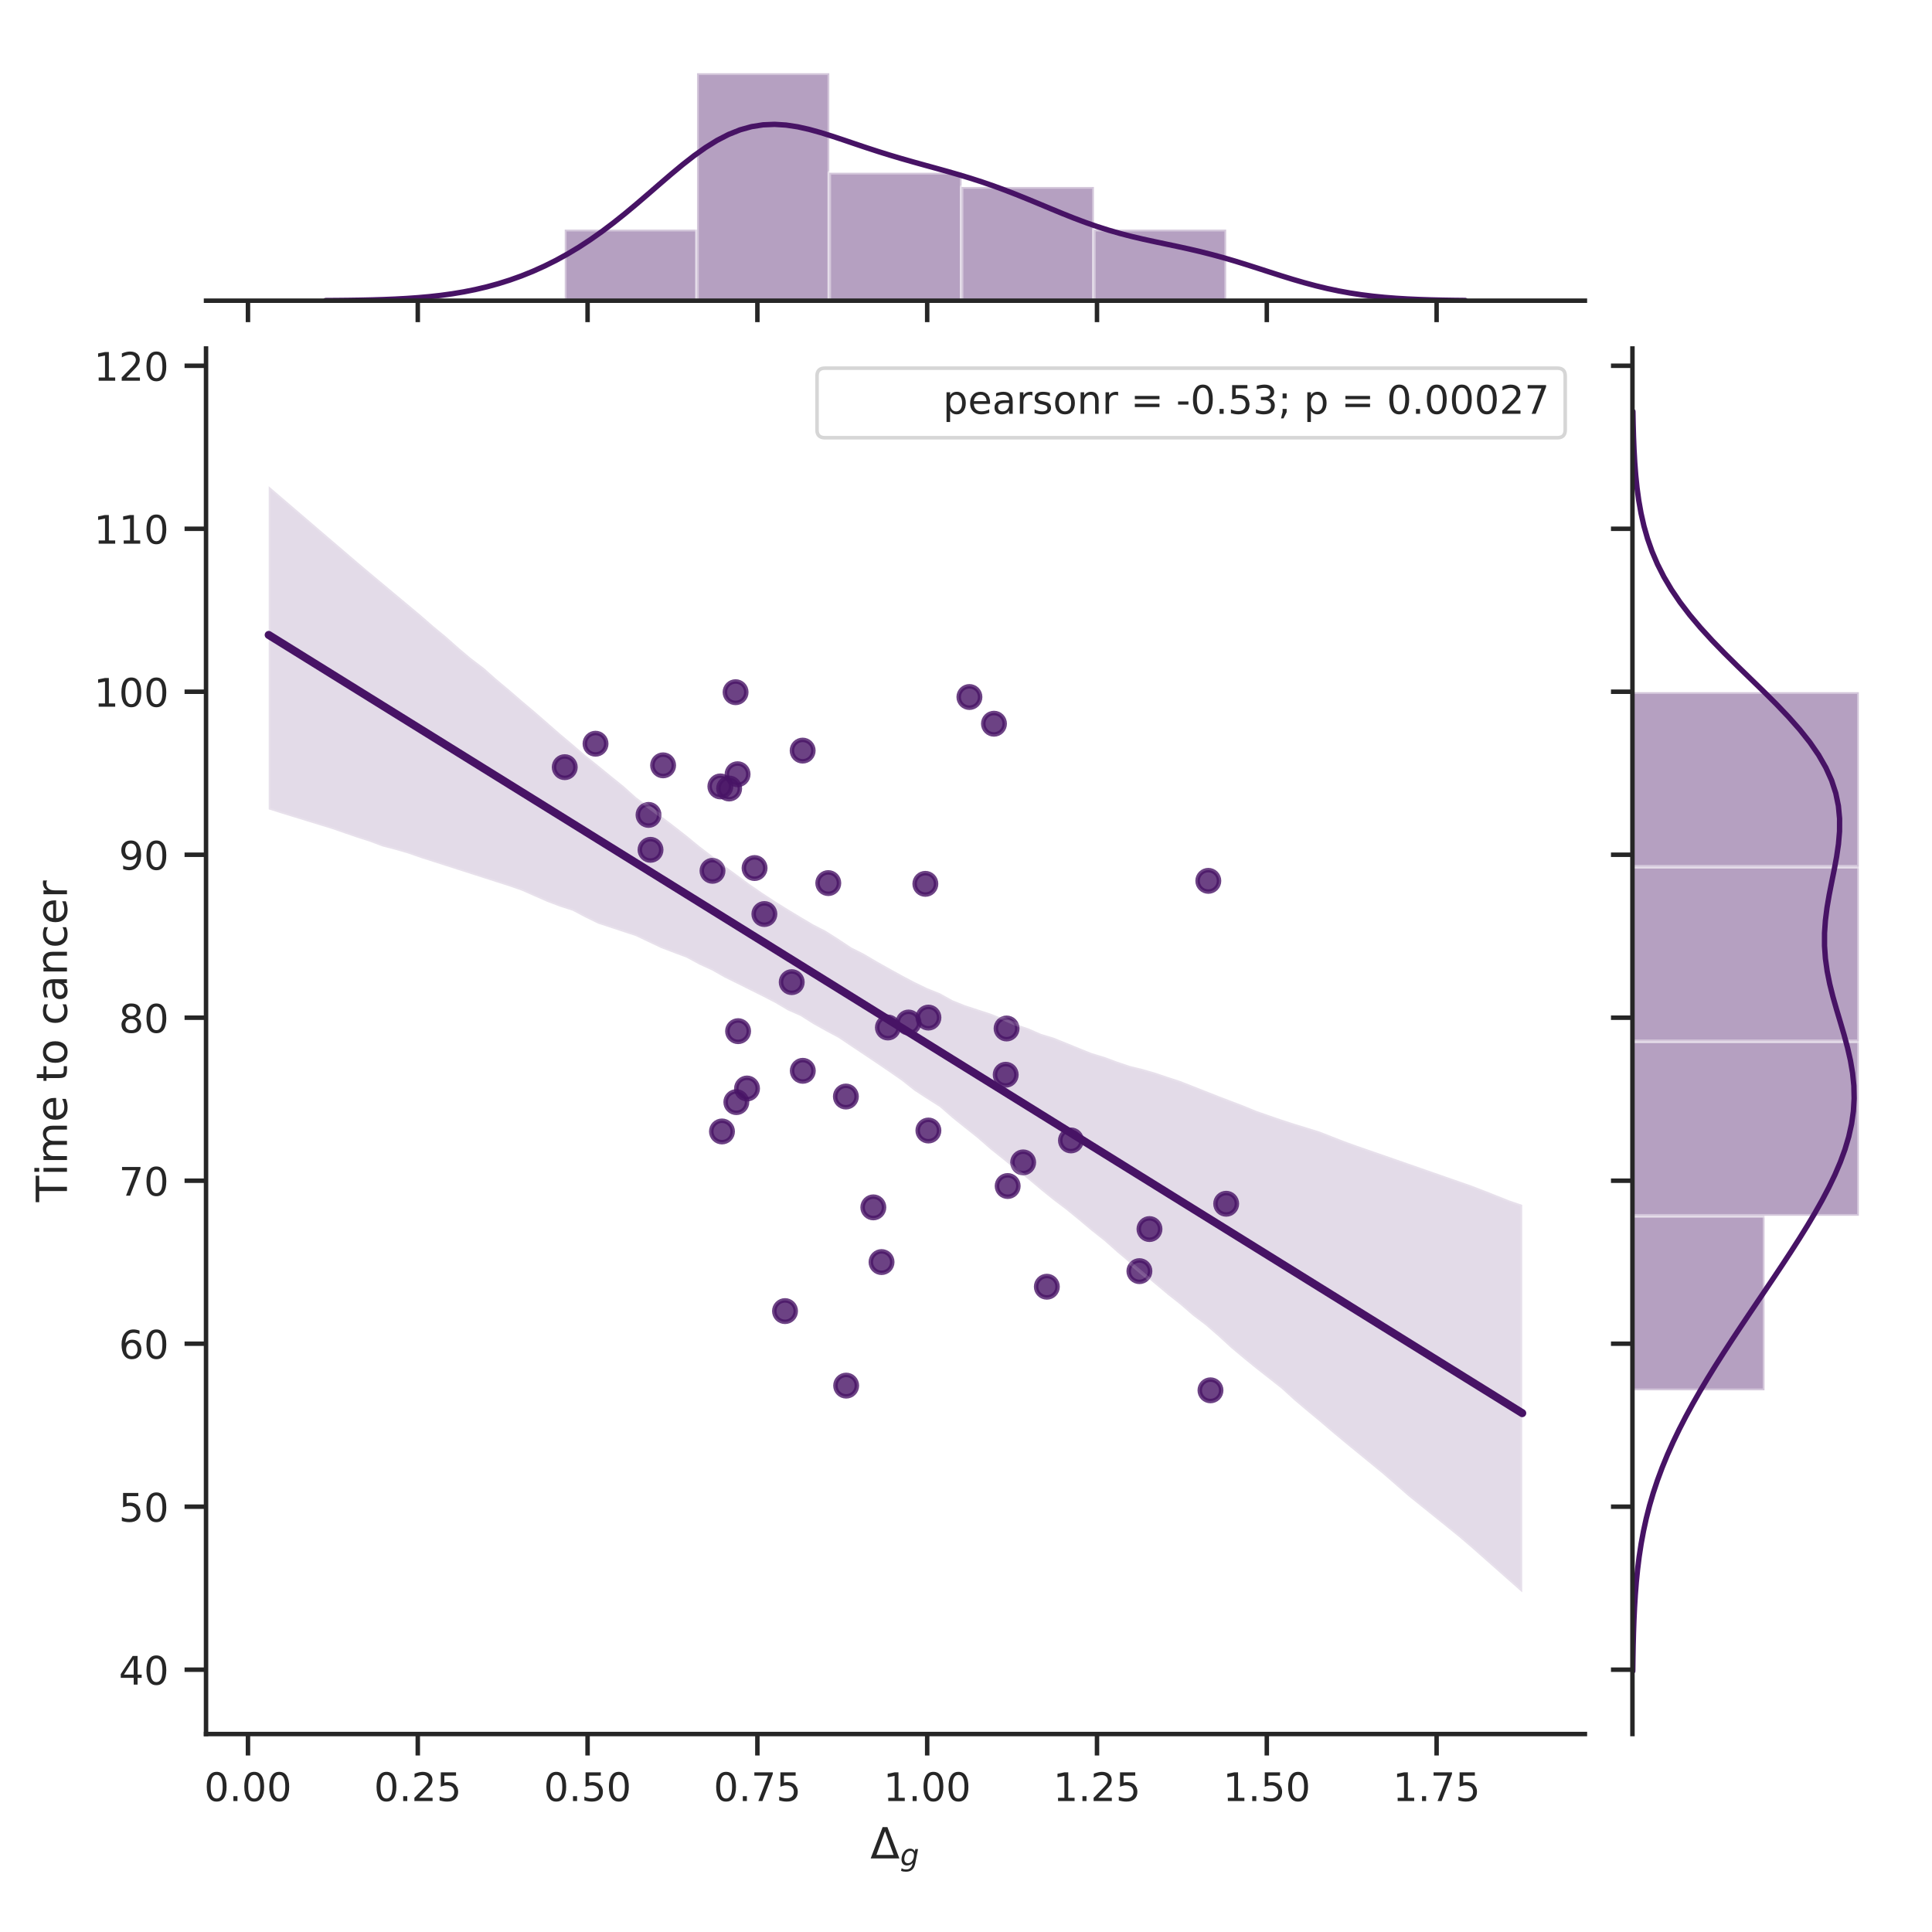 <?xml version="1.0" encoding="utf-8" standalone="no"?>
<!DOCTYPE svg PUBLIC "-//W3C//DTD SVG 1.1//EN"
  "http://www.w3.org/Graphics/SVG/1.1/DTD/svg11.dtd">
<!-- Created with matplotlib (http://matplotlib.org/) -->
<svg height="432pt" version="1.1" viewBox="0 0 432 432" width="432pt" xmlns="http://www.w3.org/2000/svg" xmlns:xlink="http://www.w3.org/1999/xlink">
 <defs>
  <style type="text/css">
*{stroke-linecap:butt;stroke-linejoin:round;}
  </style>
 </defs>
 <g id="figure_1">
  <g id="patch_1">
   <path d="M 0 432 
L 432 432 
L 432 0 
L 0 0 
z
" style="fill:#ffffff;"/>
  </g>
  <g id="axes_1">
   <g id="patch_2">
    <path d="M 46.068 387.732 
L 354.386 387.732 
L 354.386 77.923 
L 46.068 77.923 
z
" style="fill:#ffffff;"/>
   </g>
   <g id="matplotlib.axis_1">
    <g id="xtick_1">
     <g id="line2d_1">
      <defs>
       <path d="M 0 0 
L 0 4.8 
" id="m498414f3d2" style="stroke:#262626;"/>
      </defs>
      <g>
       <use style="fill:#262626;stroke:#262626;" x="55.446" xlink:href="#m498414f3d2" y="387.732"/>
      </g>
     </g>
     <g id="text_1">
      <!-- 0.00 -->
      <defs>
       <path d="M 31.781 66.406 
Q 24.172 66.406 20.328 58.906 
Q 16.5 51.422 16.5 36.375 
Q 16.5 21.391 20.328 13.891 
Q 24.172 6.391 31.781 6.391 
Q 39.453 6.391 43.281 13.891 
Q 47.125 21.391 47.125 36.375 
Q 47.125 51.422 43.281 58.906 
Q 39.453 66.406 31.781 66.406 
z
M 31.781 74.219 
Q 44.047 74.219 50.516 64.516 
Q 56.984 54.828 56.984 36.375 
Q 56.984 17.969 50.516 8.266 
Q 44.047 -1.422 31.781 -1.422 
Q 19.531 -1.422 13.062 8.266 
Q 6.594 17.969 6.594 36.375 
Q 6.594 54.828 13.062 64.516 
Q 19.531 74.219 31.781 74.219 
z
" id="DejaVuSans-30"/>
       <path d="M 10.688 12.406 
L 21 12.406 
L 21 0 
L 10.688 0 
z
" id="DejaVuSans-2e"/>
      </defs>
      <g style="fill:#262626;" transform="translate(45.649 402.719)scale(0.088 -0.088)">
       <use xlink:href="#DejaVuSans-30"/>
       <use x="63.623" xlink:href="#DejaVuSans-2e"/>
       <use x="95.41" xlink:href="#DejaVuSans-30"/>
       <use x="159.033" xlink:href="#DejaVuSans-30"/>
      </g>
     </g>
    </g>
    <g id="xtick_2">
     <g id="line2d_2">
      <g>
       <use style="fill:#262626;stroke:#262626;" x="93.415" xlink:href="#m498414f3d2" y="387.732"/>
      </g>
     </g>
     <g id="text_2">
      <!-- 0.25 -->
      <defs>
       <path d="M 19.188 8.297 
L 53.609 8.297 
L 53.609 0 
L 7.328 0 
L 7.328 8.297 
Q 12.938 14.109 22.625 23.891 
Q 32.328 33.688 34.812 36.531 
Q 39.547 41.844 41.422 45.531 
Q 43.312 49.219 43.312 52.781 
Q 43.312 58.594 39.234 62.25 
Q 35.156 65.922 28.609 65.922 
Q 23.969 65.922 18.812 64.312 
Q 13.672 62.703 7.812 59.422 
L 7.812 69.391 
Q 13.766 71.781 18.938 73 
Q 24.125 74.219 28.422 74.219 
Q 39.75 74.219 46.484 68.547 
Q 53.219 62.891 53.219 53.422 
Q 53.219 48.922 51.531 44.891 
Q 49.859 40.875 45.406 35.406 
Q 44.188 33.984 37.641 27.219 
Q 31.109 20.453 19.188 8.297 
z
" id="DejaVuSans-32"/>
       <path d="M 10.797 72.906 
L 49.516 72.906 
L 49.516 64.594 
L 19.828 64.594 
L 19.828 46.734 
Q 21.969 47.469 24.109 47.828 
Q 26.266 48.188 28.422 48.188 
Q 40.625 48.188 47.75 41.5 
Q 54.891 34.812 54.891 23.391 
Q 54.891 11.625 47.562 5.094 
Q 40.234 -1.422 26.906 -1.422 
Q 22.312 -1.422 17.547 -0.641 
Q 12.797 0.141 7.719 1.703 
L 7.719 11.625 
Q 12.109 9.234 16.797 8.062 
Q 21.484 6.891 26.703 6.891 
Q 35.156 6.891 40.078 11.328 
Q 45.016 15.766 45.016 23.391 
Q 45.016 31 40.078 35.438 
Q 35.156 39.891 26.703 39.891 
Q 22.75 39.891 18.812 39.016 
Q 14.891 38.141 10.797 36.281 
z
" id="DejaVuSans-35"/>
      </defs>
      <g style="fill:#262626;" transform="translate(83.618 402.719)scale(0.088 -0.088)">
       <use xlink:href="#DejaVuSans-30"/>
       <use x="63.623" xlink:href="#DejaVuSans-2e"/>
       <use x="95.41" xlink:href="#DejaVuSans-32"/>
       <use x="159.033" xlink:href="#DejaVuSans-35"/>
      </g>
     </g>
    </g>
    <g id="xtick_3">
     <g id="line2d_3">
      <g>
       <use style="fill:#262626;stroke:#262626;" x="131.383" xlink:href="#m498414f3d2" y="387.732"/>
      </g>
     </g>
     <g id="text_3">
      <!-- 0.50 -->
      <g style="fill:#262626;" transform="translate(121.587 402.719)scale(0.088 -0.088)">
       <use xlink:href="#DejaVuSans-30"/>
       <use x="63.623" xlink:href="#DejaVuSans-2e"/>
       <use x="95.41" xlink:href="#DejaVuSans-35"/>
       <use x="159.033" xlink:href="#DejaVuSans-30"/>
      </g>
     </g>
    </g>
    <g id="xtick_4">
     <g id="line2d_4">
      <g>
       <use style="fill:#262626;stroke:#262626;" x="169.352" xlink:href="#m498414f3d2" y="387.732"/>
      </g>
     </g>
     <g id="text_4">
      <!-- 0.75 -->
      <defs>
       <path d="M 8.203 72.906 
L 55.078 72.906 
L 55.078 68.703 
L 28.609 0 
L 18.312 0 
L 43.219 64.594 
L 8.203 64.594 
z
" id="DejaVuSans-37"/>
      </defs>
      <g style="fill:#262626;" transform="translate(159.556 402.719)scale(0.088 -0.088)">
       <use xlink:href="#DejaVuSans-30"/>
       <use x="63.623" xlink:href="#DejaVuSans-2e"/>
       <use x="95.41" xlink:href="#DejaVuSans-37"/>
       <use x="159.033" xlink:href="#DejaVuSans-35"/>
      </g>
     </g>
    </g>
    <g id="xtick_5">
     <g id="line2d_5">
      <g>
       <use style="fill:#262626;stroke:#262626;" x="207.321" xlink:href="#m498414f3d2" y="387.732"/>
      </g>
     </g>
     <g id="text_5">
      <!-- 1.00 -->
      <defs>
       <path d="M 12.406 8.297 
L 28.516 8.297 
L 28.516 63.922 
L 10.984 60.406 
L 10.984 69.391 
L 28.422 72.906 
L 38.281 72.906 
L 38.281 8.297 
L 54.391 8.297 
L 54.391 0 
L 12.406 0 
z
" id="DejaVuSans-31"/>
      </defs>
      <g style="fill:#262626;" transform="translate(197.525 402.719)scale(0.088 -0.088)">
       <use xlink:href="#DejaVuSans-31"/>
       <use x="63.623" xlink:href="#DejaVuSans-2e"/>
       <use x="95.41" xlink:href="#DejaVuSans-30"/>
       <use x="159.033" xlink:href="#DejaVuSans-30"/>
      </g>
     </g>
    </g>
    <g id="xtick_6">
     <g id="line2d_6">
      <g>
       <use style="fill:#262626;stroke:#262626;" x="245.29" xlink:href="#m498414f3d2" y="387.732"/>
      </g>
     </g>
     <g id="text_6">
      <!-- 1.25 -->
      <g style="fill:#262626;" transform="translate(235.494 402.719)scale(0.088 -0.088)">
       <use xlink:href="#DejaVuSans-31"/>
       <use x="63.623" xlink:href="#DejaVuSans-2e"/>
       <use x="95.41" xlink:href="#DejaVuSans-32"/>
       <use x="159.033" xlink:href="#DejaVuSans-35"/>
      </g>
     </g>
    </g>
    <g id="xtick_7">
     <g id="line2d_7">
      <g>
       <use style="fill:#262626;stroke:#262626;" x="283.259" xlink:href="#m498414f3d2" y="387.732"/>
      </g>
     </g>
     <g id="text_7">
      <!-- 1.50 -->
      <g style="fill:#262626;" transform="translate(273.463 402.719)scale(0.088 -0.088)">
       <use xlink:href="#DejaVuSans-31"/>
       <use x="63.623" xlink:href="#DejaVuSans-2e"/>
       <use x="95.41" xlink:href="#DejaVuSans-35"/>
       <use x="159.033" xlink:href="#DejaVuSans-30"/>
      </g>
     </g>
    </g>
    <g id="xtick_8">
     <g id="line2d_8">
      <g>
       <use style="fill:#262626;stroke:#262626;" x="321.228" xlink:href="#m498414f3d2" y="387.732"/>
      </g>
     </g>
     <g id="text_8">
      <!-- 1.75 -->
      <g style="fill:#262626;" transform="translate(311.431 402.719)scale(0.088 -0.088)">
       <use xlink:href="#DejaVuSans-31"/>
       <use x="63.623" xlink:href="#DejaVuSans-2e"/>
       <use x="95.41" xlink:href="#DejaVuSans-37"/>
       <use x="159.033" xlink:href="#DejaVuSans-35"/>
      </g>
     </g>
    </g>
    <g id="text_9">
     <!-- $\Delta_{g}$ -->
     <defs>
      <path d="M 34.188 63.188 
L 14.156 8.203 
L 54.25 8.203 
z
M 0.781 0 
L 28.609 72.906 
L 39.797 72.906 
L 67.578 0 
z
" id="DejaVuSans-394"/>
      <path d="M 59.625 54.688 
L 50.297 6.781 
Q 47.609 -7.125 40.016 -13.953 
Q 32.422 -20.797 19.578 -20.797 
Q 14.844 -20.797 10.781 -20.094 
Q 6.734 -19.391 3.219 -17.922 
L 4.891 -9.188 
Q 8.203 -11.328 11.906 -12.344 
Q 15.625 -13.375 19.828 -13.375 
Q 28.375 -13.375 33.859 -8.703 
Q 39.359 -4.047 41.109 4.688 
L 41.891 8.797 
Q 38.141 4.5 33.156 2.25 
Q 28.172 0 22.406 0 
Q 14.109 0 9.344 5.484 
Q 4.594 10.984 4.594 20.609 
Q 4.594 28.172 7.469 35.422 
Q 10.359 42.672 15.578 48.297 
Q 19.047 52 23.656 54 
Q 28.266 56 33.297 56 
Q 38.812 56 42.906 53.438 
Q 47.016 50.875 49.031 46.188 
L 50.594 54.688 
z
M 46.094 34.625 
Q 46.094 41.266 42.969 44.875 
Q 39.844 48.484 34.078 48.484 
Q 30.516 48.484 27.297 47.062 
Q 24.078 45.656 21.781 43.109 
Q 18.062 38.922 15.984 33.234 
Q 13.922 27.547 13.922 21.484 
Q 13.922 14.75 17.062 11.125 
Q 20.219 7.516 26.125 7.516 
Q 34.672 7.516 40.375 15.25 
Q 46.094 23 46.094 34.625 
z
" id="DejaVuSans-Oblique-67"/>
     </defs>
     <g style="fill:#262626;" transform="translate(194.611 415.557)scale(0.096 -0.096)">
      <use transform="translate(0 0.094)" xlink:href="#DejaVuSans-394"/>
      <use transform="translate(69.365 -16.312)scale(0.7)" xlink:href="#DejaVuSans-Oblique-67"/>
     </g>
    </g>
   </g>
   <g id="matplotlib.axis_2">
    <g id="ytick_1">
     <g id="line2d_9">
      <defs>
       <path d="M 0 0 
L -4.8 0 
" id="ma09637b813" style="stroke:#262626;"/>
      </defs>
      <g>
       <use style="fill:#262626;stroke:#262626;" x="46.068" xlink:href="#ma09637b813" y="373.342"/>
      </g>
     </g>
     <g id="text_10">
      <!-- 40 -->
      <defs>
       <path d="M 37.797 64.312 
L 12.891 25.391 
L 37.797 25.391 
z
M 35.203 72.906 
L 47.609 72.906 
L 47.609 25.391 
L 58.016 25.391 
L 58.016 17.188 
L 47.609 17.188 
L 47.609 0 
L 37.797 0 
L 37.797 17.188 
L 4.891 17.188 
L 4.891 26.703 
z
" id="DejaVuSans-34"/>
      </defs>
      <g style="fill:#262626;" transform="translate(26.57 376.686)scale(0.088 -0.088)">
       <use xlink:href="#DejaVuSans-34"/>
       <use x="63.623" xlink:href="#DejaVuSans-30"/>
      </g>
     </g>
    </g>
    <g id="ytick_2">
     <g id="line2d_10">
      <g>
       <use style="fill:#262626;stroke:#262626;" x="46.068" xlink:href="#ma09637b813" y="336.898"/>
      </g>
     </g>
     <g id="text_11">
      <!-- 50 -->
      <g style="fill:#262626;" transform="translate(26.57 340.241)scale(0.088 -0.088)">
       <use xlink:href="#DejaVuSans-35"/>
       <use x="63.623" xlink:href="#DejaVuSans-30"/>
      </g>
     </g>
    </g>
    <g id="ytick_3">
     <g id="line2d_11">
      <g>
       <use style="fill:#262626;stroke:#262626;" x="46.068" xlink:href="#ma09637b813" y="300.454"/>
      </g>
     </g>
     <g id="text_12">
      <!-- 60 -->
      <defs>
       <path d="M 33.016 40.375 
Q 26.375 40.375 22.484 35.828 
Q 18.609 31.297 18.609 23.391 
Q 18.609 15.531 22.484 10.953 
Q 26.375 6.391 33.016 6.391 
Q 39.656 6.391 43.531 10.953 
Q 47.406 15.531 47.406 23.391 
Q 47.406 31.297 43.531 35.828 
Q 39.656 40.375 33.016 40.375 
z
M 52.594 71.297 
L 52.594 62.312 
Q 48.875 64.062 45.094 64.984 
Q 41.312 65.922 37.594 65.922 
Q 27.828 65.922 22.672 59.328 
Q 17.531 52.734 16.797 39.406 
Q 19.672 43.656 24.016 45.922 
Q 28.375 48.188 33.594 48.188 
Q 44.578 48.188 50.953 41.516 
Q 57.328 34.859 57.328 23.391 
Q 57.328 12.156 50.688 5.359 
Q 44.047 -1.422 33.016 -1.422 
Q 20.359 -1.422 13.672 8.266 
Q 6.984 17.969 6.984 36.375 
Q 6.984 53.656 15.188 63.938 
Q 23.391 74.219 37.203 74.219 
Q 40.922 74.219 44.703 73.484 
Q 48.484 72.75 52.594 71.297 
z
" id="DejaVuSans-36"/>
      </defs>
      <g style="fill:#262626;" transform="translate(26.57 303.797)scale(0.088 -0.088)">
       <use xlink:href="#DejaVuSans-36"/>
       <use x="63.623" xlink:href="#DejaVuSans-30"/>
      </g>
     </g>
    </g>
    <g id="ytick_4">
     <g id="line2d_12">
      <g>
       <use style="fill:#262626;stroke:#262626;" x="46.068" xlink:href="#ma09637b813" y="264.01"/>
      </g>
     </g>
     <g id="text_13">
      <!-- 70 -->
      <g style="fill:#262626;" transform="translate(26.57 267.353)scale(0.088 -0.088)">
       <use xlink:href="#DejaVuSans-37"/>
       <use x="63.623" xlink:href="#DejaVuSans-30"/>
      </g>
     </g>
    </g>
    <g id="ytick_5">
     <g id="line2d_13">
      <g>
       <use style="fill:#262626;stroke:#262626;" x="46.068" xlink:href="#ma09637b813" y="227.565"/>
      </g>
     </g>
     <g id="text_14">
      <!-- 80 -->
      <defs>
       <path d="M 31.781 34.625 
Q 24.75 34.625 20.719 30.859 
Q 16.703 27.094 16.703 20.516 
Q 16.703 13.922 20.719 10.156 
Q 24.75 6.391 31.781 6.391 
Q 38.812 6.391 42.859 10.172 
Q 46.922 13.969 46.922 20.516 
Q 46.922 27.094 42.891 30.859 
Q 38.875 34.625 31.781 34.625 
z
M 21.922 38.812 
Q 15.578 40.375 12.031 44.719 
Q 8.5 49.078 8.5 55.328 
Q 8.5 64.062 14.719 69.141 
Q 20.953 74.219 31.781 74.219 
Q 42.672 74.219 48.875 69.141 
Q 55.078 64.062 55.078 55.328 
Q 55.078 49.078 51.531 44.719 
Q 48 40.375 41.703 38.812 
Q 48.828 37.156 52.797 32.312 
Q 56.781 27.484 56.781 20.516 
Q 56.781 9.906 50.312 4.234 
Q 43.844 -1.422 31.781 -1.422 
Q 19.734 -1.422 13.25 4.234 
Q 6.781 9.906 6.781 20.516 
Q 6.781 27.484 10.781 32.312 
Q 14.797 37.156 21.922 38.812 
z
M 18.312 54.391 
Q 18.312 48.734 21.844 45.562 
Q 25.391 42.391 31.781 42.391 
Q 38.141 42.391 41.719 45.562 
Q 45.312 48.734 45.312 54.391 
Q 45.312 60.062 41.719 63.234 
Q 38.141 66.406 31.781 66.406 
Q 25.391 66.406 21.844 63.234 
Q 18.312 60.062 18.312 54.391 
z
" id="DejaVuSans-38"/>
      </defs>
      <g style="fill:#262626;" transform="translate(26.57 230.909)scale(0.088 -0.088)">
       <use xlink:href="#DejaVuSans-38"/>
       <use x="63.623" xlink:href="#DejaVuSans-30"/>
      </g>
     </g>
    </g>
    <g id="ytick_6">
     <g id="line2d_14">
      <g>
       <use style="fill:#262626;stroke:#262626;" x="46.068" xlink:href="#ma09637b813" y="191.121"/>
      </g>
     </g>
     <g id="text_15">
      <!-- 90 -->
      <defs>
       <path d="M 10.984 1.516 
L 10.984 10.5 
Q 14.703 8.734 18.5 7.812 
Q 22.312 6.891 25.984 6.891 
Q 35.75 6.891 40.891 13.453 
Q 46.047 20.016 46.781 33.406 
Q 43.953 29.203 39.594 26.953 
Q 35.25 24.703 29.984 24.703 
Q 19.047 24.703 12.672 31.312 
Q 6.297 37.938 6.297 49.422 
Q 6.297 60.641 12.938 67.422 
Q 19.578 74.219 30.609 74.219 
Q 43.266 74.219 49.922 64.516 
Q 56.594 54.828 56.594 36.375 
Q 56.594 19.141 48.406 8.859 
Q 40.234 -1.422 26.422 -1.422 
Q 22.703 -1.422 18.891 -0.688 
Q 15.094 0.047 10.984 1.516 
z
M 30.609 32.422 
Q 37.25 32.422 41.125 36.953 
Q 45.016 41.5 45.016 49.422 
Q 45.016 57.281 41.125 61.844 
Q 37.25 66.406 30.609 66.406 
Q 23.969 66.406 20.094 61.844 
Q 16.219 57.281 16.219 49.422 
Q 16.219 41.5 20.094 36.953 
Q 23.969 32.422 30.609 32.422 
z
" id="DejaVuSans-39"/>
      </defs>
      <g style="fill:#262626;" transform="translate(26.57 194.464)scale(0.088 -0.088)">
       <use xlink:href="#DejaVuSans-39"/>
       <use x="63.623" xlink:href="#DejaVuSans-30"/>
      </g>
     </g>
    </g>
    <g id="ytick_7">
     <g id="line2d_15">
      <g>
       <use style="fill:#262626;stroke:#262626;" x="46.068" xlink:href="#ma09637b813" y="154.677"/>
      </g>
     </g>
     <g id="text_16">
      <!-- 100 -->
      <g style="fill:#262626;" transform="translate(20.971 158.02)scale(0.088 -0.088)">
       <use xlink:href="#DejaVuSans-31"/>
       <use x="63.623" xlink:href="#DejaVuSans-30"/>
       <use x="127.246" xlink:href="#DejaVuSans-30"/>
      </g>
     </g>
    </g>
    <g id="ytick_8">
     <g id="line2d_16">
      <g>
       <use style="fill:#262626;stroke:#262626;" x="46.068" xlink:href="#ma09637b813" y="118.233"/>
      </g>
     </g>
     <g id="text_17">
      <!-- 110 -->
      <g style="fill:#262626;" transform="translate(20.971 121.576)scale(0.088 -0.088)">
       <use xlink:href="#DejaVuSans-31"/>
       <use x="63.623" xlink:href="#DejaVuSans-31"/>
       <use x="127.246" xlink:href="#DejaVuSans-30"/>
      </g>
     </g>
    </g>
    <g id="ytick_9">
     <g id="line2d_17">
      <g>
       <use style="fill:#262626;stroke:#262626;" x="46.068" xlink:href="#ma09637b813" y="81.788"/>
      </g>
     </g>
     <g id="text_18">
      <!-- 120 -->
      <g style="fill:#262626;" transform="translate(20.971 85.132)scale(0.088 -0.088)">
       <use xlink:href="#DejaVuSans-31"/>
       <use x="63.623" xlink:href="#DejaVuSans-32"/>
       <use x="127.246" xlink:href="#DejaVuSans-30"/>
      </g>
     </g>
    </g>
    <g id="text_19">
     <!-- Time to cancer -->
     <defs>
      <path d="M -0.297 72.906 
L 61.375 72.906 
L 61.375 64.594 
L 35.5 64.594 
L 35.5 0 
L 25.594 0 
L 25.594 64.594 
L -0.297 64.594 
z
" id="DejaVuSans-54"/>
      <path d="M 9.422 54.688 
L 18.406 54.688 
L 18.406 0 
L 9.422 0 
z
M 9.422 75.984 
L 18.406 75.984 
L 18.406 64.594 
L 9.422 64.594 
z
" id="DejaVuSans-69"/>
      <path d="M 52 44.188 
Q 55.375 50.25 60.062 53.125 
Q 64.75 56 71.094 56 
Q 79.641 56 84.281 50.016 
Q 88.922 44.047 88.922 33.016 
L 88.922 0 
L 79.891 0 
L 79.891 32.719 
Q 79.891 40.578 77.094 44.375 
Q 74.312 48.188 68.609 48.188 
Q 61.625 48.188 57.562 43.547 
Q 53.516 38.922 53.516 30.906 
L 53.516 0 
L 44.484 0 
L 44.484 32.719 
Q 44.484 40.625 41.703 44.406 
Q 38.922 48.188 33.109 48.188 
Q 26.219 48.188 22.156 43.531 
Q 18.109 38.875 18.109 30.906 
L 18.109 0 
L 9.078 0 
L 9.078 54.688 
L 18.109 54.688 
L 18.109 46.188 
Q 21.188 51.219 25.484 53.609 
Q 29.781 56 35.688 56 
Q 41.656 56 45.828 52.969 
Q 50 49.953 52 44.188 
z
" id="DejaVuSans-6d"/>
      <path d="M 56.203 29.594 
L 56.203 25.203 
L 14.891 25.203 
Q 15.484 15.922 20.484 11.062 
Q 25.484 6.203 34.422 6.203 
Q 39.594 6.203 44.453 7.469 
Q 49.312 8.734 54.109 11.281 
L 54.109 2.781 
Q 49.266 0.734 44.188 -0.344 
Q 39.109 -1.422 33.891 -1.422 
Q 20.797 -1.422 13.156 6.188 
Q 5.516 13.812 5.516 26.812 
Q 5.516 40.234 12.766 48.109 
Q 20.016 56 32.328 56 
Q 43.359 56 49.781 48.891 
Q 56.203 41.797 56.203 29.594 
z
M 47.219 32.234 
Q 47.125 39.594 43.094 43.984 
Q 39.062 48.391 32.422 48.391 
Q 24.906 48.391 20.391 44.141 
Q 15.875 39.891 15.188 32.172 
z
" id="DejaVuSans-65"/>
      <path id="DejaVuSans-20"/>
      <path d="M 18.312 70.219 
L 18.312 54.688 
L 36.812 54.688 
L 36.812 47.703 
L 18.312 47.703 
L 18.312 18.016 
Q 18.312 11.328 20.141 9.422 
Q 21.969 7.516 27.594 7.516 
L 36.812 7.516 
L 36.812 0 
L 27.594 0 
Q 17.188 0 13.234 3.875 
Q 9.281 7.766 9.281 18.016 
L 9.281 47.703 
L 2.688 47.703 
L 2.688 54.688 
L 9.281 54.688 
L 9.281 70.219 
z
" id="DejaVuSans-74"/>
      <path d="M 30.609 48.391 
Q 23.391 48.391 19.188 42.75 
Q 14.984 37.109 14.984 27.297 
Q 14.984 17.484 19.156 11.844 
Q 23.344 6.203 30.609 6.203 
Q 37.797 6.203 41.984 11.859 
Q 46.188 17.531 46.188 27.297 
Q 46.188 37.016 41.984 42.703 
Q 37.797 48.391 30.609 48.391 
z
M 30.609 56 
Q 42.328 56 49.016 48.375 
Q 55.719 40.766 55.719 27.297 
Q 55.719 13.875 49.016 6.219 
Q 42.328 -1.422 30.609 -1.422 
Q 18.844 -1.422 12.172 6.219 
Q 5.516 13.875 5.516 27.297 
Q 5.516 40.766 12.172 48.375 
Q 18.844 56 30.609 56 
z
" id="DejaVuSans-6f"/>
      <path d="M 48.781 52.594 
L 48.781 44.188 
Q 44.969 46.297 41.141 47.344 
Q 37.312 48.391 33.406 48.391 
Q 24.656 48.391 19.812 42.844 
Q 14.984 37.312 14.984 27.297 
Q 14.984 17.281 19.812 11.734 
Q 24.656 6.203 33.406 6.203 
Q 37.312 6.203 41.141 7.25 
Q 44.969 8.297 48.781 10.406 
L 48.781 2.094 
Q 45.016 0.344 40.984 -0.531 
Q 36.969 -1.422 32.422 -1.422 
Q 20.062 -1.422 12.781 6.344 
Q 5.516 14.109 5.516 27.297 
Q 5.516 40.672 12.859 48.328 
Q 20.219 56 33.016 56 
Q 37.156 56 41.109 55.141 
Q 45.062 54.297 48.781 52.594 
z
" id="DejaVuSans-63"/>
      <path d="M 34.281 27.484 
Q 23.391 27.484 19.188 25 
Q 14.984 22.516 14.984 16.5 
Q 14.984 11.719 18.141 8.906 
Q 21.297 6.109 26.703 6.109 
Q 34.188 6.109 38.703 11.406 
Q 43.219 16.703 43.219 25.484 
L 43.219 27.484 
z
M 52.203 31.203 
L 52.203 0 
L 43.219 0 
L 43.219 8.297 
Q 40.141 3.328 35.547 0.953 
Q 30.953 -1.422 24.312 -1.422 
Q 15.922 -1.422 10.953 3.297 
Q 6 8.016 6 15.922 
Q 6 25.141 12.172 29.828 
Q 18.359 34.516 30.609 34.516 
L 43.219 34.516 
L 43.219 35.406 
Q 43.219 41.609 39.141 45 
Q 35.062 48.391 27.688 48.391 
Q 23 48.391 18.547 47.266 
Q 14.109 46.141 10.016 43.891 
L 10.016 52.203 
Q 14.938 54.109 19.578 55.047 
Q 24.219 56 28.609 56 
Q 40.484 56 46.344 49.844 
Q 52.203 43.703 52.203 31.203 
z
" id="DejaVuSans-61"/>
      <path d="M 54.891 33.016 
L 54.891 0 
L 45.906 0 
L 45.906 32.719 
Q 45.906 40.484 42.875 44.328 
Q 39.844 48.188 33.797 48.188 
Q 26.516 48.188 22.312 43.547 
Q 18.109 38.922 18.109 30.906 
L 18.109 0 
L 9.078 0 
L 9.078 54.688 
L 18.109 54.688 
L 18.109 46.188 
Q 21.344 51.125 25.703 53.562 
Q 30.078 56 35.797 56 
Q 45.219 56 50.047 50.172 
Q 54.891 44.344 54.891 33.016 
z
" id="DejaVuSans-6e"/>
      <path d="M 41.109 46.297 
Q 39.594 47.172 37.812 47.578 
Q 36.031 48 33.891 48 
Q 26.266 48 22.188 43.047 
Q 18.109 38.094 18.109 28.812 
L 18.109 0 
L 9.078 0 
L 9.078 54.688 
L 18.109 54.688 
L 18.109 46.188 
Q 20.953 51.172 25.484 53.578 
Q 30.031 56 36.531 56 
Q 37.453 56 38.578 55.875 
Q 39.703 55.766 41.062 55.516 
z
" id="DejaVuSans-72"/>
     </defs>
     <g style="fill:#262626;" transform="translate(14.975 268.778)rotate(-90)scale(0.096 -0.096)">
      <use xlink:href="#DejaVuSans-54"/>
      <use x="61.037" xlink:href="#DejaVuSans-69"/>
      <use x="88.82" xlink:href="#DejaVuSans-6d"/>
      <use x="186.232" xlink:href="#DejaVuSans-65"/>
      <use x="247.756" xlink:href="#DejaVuSans-20"/>
      <use x="279.543" xlink:href="#DejaVuSans-74"/>
      <use x="318.752" xlink:href="#DejaVuSans-6f"/>
      <use x="379.934" xlink:href="#DejaVuSans-20"/>
      <use x="411.721" xlink:href="#DejaVuSans-63"/>
      <use x="466.701" xlink:href="#DejaVuSans-61"/>
      <use x="527.98" xlink:href="#DejaVuSans-6e"/>
      <use x="591.359" xlink:href="#DejaVuSans-63"/>
      <use x="646.34" xlink:href="#DejaVuSans-65"/>
      <use x="707.863" xlink:href="#DejaVuSans-72"/>
     </g>
    </g>
   </g>
   <g id="PathCollection_1">
    <defs>
     <path d="M 0 2.4 
C 0.636 2.4 1.247 2.147 1.697 1.697 
C 2.147 1.247 2.4 0.636 2.4 0 
C 2.4 -0.636 2.147 -1.247 1.697 -1.697 
C 1.247 -2.147 0.636 -2.4 0 -2.4 
C -0.636 -2.4 -1.247 -2.147 -1.697 -1.697 
C -2.147 -1.247 -2.4 -0.636 -2.4 0 
C -2.4 0.636 -2.147 1.247 -1.697 1.697 
C -1.247 2.147 -0.636 2.4 0 2.4 
z
" id="m61eb8e0168" style="stroke:#471365;stroke-opacity:0.8;"/>
    </defs>
    <g clip-path="url(#pfd36c15858)">
     <use style="fill:#471365;fill-opacity:0.8;stroke:#471365;stroke-opacity:0.8;" x="164.924" xlink:href="#m61eb8e0168" y="173.119"/>
     <use style="fill:#471365;fill-opacity:0.8;stroke:#471365;stroke-opacity:0.8;" x="163.036" xlink:href="#m61eb8e0168" y="176.314"/>
     <use style="fill:#471365;fill-opacity:0.8;stroke:#471365;stroke-opacity:0.8;" x="159.316" xlink:href="#m61eb8e0168" y="194.716"/>
     <use style="fill:#471365;fill-opacity:0.8;stroke:#471365;stroke-opacity:0.8;" x="167.034" xlink:href="#m61eb8e0168" y="243.391"/>
     <use style="fill:#471365;fill-opacity:0.8;stroke:#471365;stroke-opacity:0.8;" x="257.026" xlink:href="#m61eb8e0168" y="274.823"/>
     <use style="fill:#471365;fill-opacity:0.8;stroke:#471365;stroke-opacity:0.8;" x="216.764" xlink:href="#m61eb8e0168" y="155.855"/>
     <use style="fill:#471365;fill-opacity:0.8;stroke:#471365;stroke-opacity:0.8;" x="197.115" xlink:href="#m61eb8e0168" y="282.202"/>
     <use style="fill:#471365;fill-opacity:0.8;stroke:#471365;stroke-opacity:0.8;" x="203.15" xlink:href="#m61eb8e0168" y="228.634"/>
     <use style="fill:#471365;fill-opacity:0.8;stroke:#471365;stroke-opacity:0.8;" x="161.077" xlink:href="#m61eb8e0168" y="175.844"/>
     <use style="fill:#471365;fill-opacity:0.8;stroke:#471365;stroke-opacity:0.8;" x="225.074" xlink:href="#m61eb8e0168" y="229.972"/>
     <use style="fill:#471365;fill-opacity:0.8;stroke:#471365;stroke-opacity:0.8;" x="270.181" xlink:href="#m61eb8e0168" y="196.962"/>
     <use style="fill:#471365;fill-opacity:0.8;stroke:#471365;stroke-opacity:0.8;" x="195.279" xlink:href="#m61eb8e0168" y="269.97"/>
     <use style="fill:#471365;fill-opacity:0.8;stroke:#471365;stroke-opacity:0.8;" x="175.533" xlink:href="#m61eb8e0168" y="293.165"/>
     <use style="fill:#471365;fill-opacity:0.8;stroke:#471365;stroke-opacity:0.8;" x="207.592" xlink:href="#m61eb8e0168" y="252.787"/>
     <use style="fill:#471365;fill-opacity:0.8;stroke:#471365;stroke-opacity:0.8;" x="164.479" xlink:href="#m61eb8e0168" y="154.777"/>
     <use style="fill:#471365;fill-opacity:0.8;stroke:#471365;stroke-opacity:0.8;" x="161.434" xlink:href="#m61eb8e0168" y="252.996"/>
     <use style="fill:#471365;fill-opacity:0.8;stroke:#471365;stroke-opacity:0.8;" x="207.599" xlink:href="#m61eb8e0168" y="227.535"/>
     <use style="fill:#471365;fill-opacity:0.8;stroke:#471365;stroke-opacity:0.8;" x="177.03" xlink:href="#m61eb8e0168" y="219.607"/>
     <use style="fill:#471365;fill-opacity:0.8;stroke:#471365;stroke-opacity:0.8;" x="126.277" xlink:href="#m61eb8e0168" y="171.541"/>
     <use style="fill:#471365;fill-opacity:0.8;stroke:#471365;stroke-opacity:0.8;" x="274.177" xlink:href="#m61eb8e0168" y="269.162"/>
     <use style="fill:#471365;fill-opacity:0.8;stroke:#471365;stroke-opacity:0.8;" x="133.162" xlink:href="#m61eb8e0168" y="166.299"/>
     <use style="fill:#471365;fill-opacity:0.8;stroke:#471365;stroke-opacity:0.8;" x="270.665" xlink:href="#m61eb8e0168" y="310.878"/>
     <use style="fill:#471365;fill-opacity:0.8;stroke:#471365;stroke-opacity:0.8;" x="164.648" xlink:href="#m61eb8e0168" y="246.436"/>
     <use style="fill:#471365;fill-opacity:0.8;stroke:#471365;stroke-opacity:0.8;" x="185.205" xlink:href="#m61eb8e0168" y="197.461"/>
     <use style="fill:#471365;fill-opacity:0.8;stroke:#471365;stroke-opacity:0.8;" x="189.204" xlink:href="#m61eb8e0168" y="309.829"/>
     <use style="fill:#471365;fill-opacity:0.8;stroke:#471365;stroke-opacity:0.8;" x="198.537" xlink:href="#m61eb8e0168" y="229.752"/>
     <use style="fill:#471365;fill-opacity:0.8;stroke:#471365;stroke-opacity:0.8;" x="224.879" xlink:href="#m61eb8e0168" y="240.316"/>
     <use style="fill:#471365;fill-opacity:0.8;stroke:#471365;stroke-opacity:0.8;" x="228.779" xlink:href="#m61eb8e0168" y="259.916"/>
     <use style="fill:#471365;fill-opacity:0.8;stroke:#471365;stroke-opacity:0.8;" x="168.725" xlink:href="#m61eb8e0168" y="194.097"/>
     <use style="fill:#471365;fill-opacity:0.8;stroke:#471365;stroke-opacity:0.8;" x="234.077" xlink:href="#m61eb8e0168" y="287.713"/>
     <use style="fill:#471365;fill-opacity:0.8;stroke:#471365;stroke-opacity:0.8;" x="225.318" xlink:href="#m61eb8e0168" y="265.198"/>
     <use style="fill:#471365;fill-opacity:0.8;stroke:#471365;stroke-opacity:0.8;" x="165.04" xlink:href="#m61eb8e0168" y="230.571"/>
     <use style="fill:#471365;fill-opacity:0.8;stroke:#471365;stroke-opacity:0.8;" x="145.012" xlink:href="#m61eb8e0168" y="182.215"/>
     <use style="fill:#471365;fill-opacity:0.8;stroke:#471365;stroke-opacity:0.8;" x="239.469" xlink:href="#m61eb8e0168" y="255.003"/>
     <use style="fill:#471365;fill-opacity:0.8;stroke:#471365;stroke-opacity:0.8;" x="222.254" xlink:href="#m61eb8e0168" y="161.826"/>
     <use style="fill:#471365;fill-opacity:0.8;stroke:#471365;stroke-opacity:0.8;" x="148.271" xlink:href="#m61eb8e0168" y="171.132"/>
     <use style="fill:#471365;fill-opacity:0.8;stroke:#471365;stroke-opacity:0.8;" x="145.456" xlink:href="#m61eb8e0168" y="190.023"/>
     <use style="fill:#471365;fill-opacity:0.8;stroke:#471365;stroke-opacity:0.8;" x="206.911" xlink:href="#m61eb8e0168" y="197.631"/>
     <use style="fill:#471365;fill-opacity:0.8;stroke:#471365;stroke-opacity:0.8;" x="254.773" xlink:href="#m61eb8e0168" y="284.229"/>
     <use style="fill:#471365;fill-opacity:0.8;stroke:#471365;stroke-opacity:0.8;" x="189.144" xlink:href="#m61eb8e0168" y="245.188"/>
     <use style="fill:#471365;fill-opacity:0.8;stroke:#471365;stroke-opacity:0.8;" x="179.476" xlink:href="#m61eb8e0168" y="167.837"/>
     <use style="fill:#471365;fill-opacity:0.8;stroke:#471365;stroke-opacity:0.8;" x="170.916" xlink:href="#m61eb8e0168" y="204.381"/>
     <use style="fill:#471365;fill-opacity:0.8;stroke:#471365;stroke-opacity:0.8;" x="179.507" xlink:href="#m61eb8e0168" y="239.437"/>
    </g>
   </g>
   <g id="PolyCollection_1">
    <defs>
     <path d="M 60.082 -323.286 
L 60.082 -251.024 
L 62.914 -250.121 
L 65.745 -249.25 
L 68.576 -248.382 
L 71.407 -247.513 
L 74.238 -246.645 
L 77.07 -245.661 
L 79.901 -244.693 
L 82.732 -243.785 
L 85.563 -242.721 
L 88.394 -241.987 
L 91.226 -241.17 
L 94.057 -240.179 
L 96.888 -239.272 
L 99.719 -238.364 
L 102.551 -237.457 
L 105.382 -236.549 
L 108.213 -235.642 
L 111.044 -234.734 
L 113.875 -233.827 
L 116.707 -232.836 
L 119.538 -231.586 
L 122.369 -230.347 
L 125.2 -229.272 
L 128.031 -228.366 
L 130.863 -226.872 
L 133.694 -225.488 
L 136.525 -224.553 
L 139.356 -223.618 
L 142.187 -222.683 
L 145.019 -221.342 
L 147.85 -219.998 
L 150.681 -218.925 
L 153.512 -217.863 
L 156.343 -216.33 
L 159.175 -215.035 
L 162.006 -213.436 
L 164.837 -212.039 
L 167.668 -210.624 
L 170.499 -209.218 
L 173.331 -207.753 
L 176.162 -206.079 
L 178.993 -204.83 
L 181.824 -203.038 
L 184.655 -201.452 
L 187.487 -199.942 
L 190.318 -198.038 
L 193.149 -196.149 
L 195.98 -194.251 
L 198.811 -192.326 
L 201.643 -190.362 
L 204.474 -188.115 
L 207.305 -186.273 
L 210.136 -184.479 
L 212.967 -182.013 
L 215.799 -179.739 
L 218.63 -177.488 
L 221.461 -175.01 
L 224.292 -172.753 
L 227.123 -170.458 
L 229.955 -168.283 
L 232.786 -165.899 
L 235.617 -163.612 
L 238.448 -161.478 
L 241.279 -159.155 
L 244.111 -156.782 
L 246.942 -154.538 
L 249.773 -152.026 
L 252.604 -149.643 
L 255.435 -147.268 
L 258.267 -144.888 
L 261.098 -142.513 
L 263.929 -140.271 
L 266.76 -137.828 
L 269.592 -135.674 
L 272.423 -133.217 
L 275.254 -130.618 
L 278.085 -128.243 
L 280.916 -125.935 
L 283.748 -123.721 
L 286.579 -121.488 
L 289.41 -118.908 
L 292.241 -116.512 
L 295.072 -114.167 
L 297.904 -111.75 
L 300.735 -109.39 
L 303.566 -107.072 
L 306.397 -104.755 
L 309.228 -102.434 
L 312.06 -99.972 
L 314.891 -97.491 
L 317.722 -95.21 
L 320.553 -92.929 
L 323.384 -90.648 
L 326.216 -88.352 
L 329.047 -85.935 
L 331.878 -83.433 
L 334.709 -80.93 
L 337.54 -78.43 
L 340.372 -75.931 
L 340.372 -162.584 
L 340.372 -162.584 
L 337.54 -163.558 
L 334.709 -164.679 
L 331.878 -165.799 
L 329.047 -166.89 
L 326.216 -167.877 
L 323.384 -168.863 
L 320.553 -169.85 
L 317.722 -170.836 
L 314.891 -171.822 
L 312.06 -172.806 
L 309.228 -173.79 
L 306.397 -174.771 
L 303.566 -175.751 
L 300.735 -176.77 
L 297.904 -177.875 
L 295.072 -178.98 
L 292.241 -179.858 
L 289.41 -180.726 
L 286.579 -181.647 
L 283.748 -182.619 
L 280.916 -183.603 
L 278.085 -184.769 
L 275.254 -185.852 
L 272.423 -186.931 
L 269.592 -188.045 
L 266.76 -189.162 
L 263.929 -190.278 
L 261.098 -191.201 
L 258.267 -192.155 
L 255.435 -192.971 
L 252.604 -193.667 
L 249.773 -194.622 
L 246.942 -195.671 
L 244.111 -196.527 
L 241.279 -197.663 
L 238.448 -198.819 
L 235.617 -199.968 
L 232.786 -200.82 
L 229.955 -202.055 
L 227.123 -203.006 
L 224.292 -204.252 
L 221.461 -205.365 
L 218.63 -206.291 
L 215.799 -207.213 
L 212.967 -208.351 
L 210.136 -209.924 
L 207.305 -211.054 
L 204.474 -212.425 
L 201.643 -213.919 
L 198.811 -215.485 
L 195.98 -217.074 
L 193.149 -218.747 
L 190.318 -220.174 
L 187.487 -222.059 
L 184.655 -223.852 
L 181.824 -225.308 
L 178.993 -226.985 
L 176.162 -228.702 
L 173.331 -230.46 
L 170.499 -232.324 
L 167.668 -234.273 
L 164.837 -236.351 
L 162.006 -238.416 
L 159.175 -240.663 
L 156.343 -242.834 
L 153.512 -245.159 
L 150.681 -247.369 
L 147.85 -249.514 
L 145.019 -251.62 
L 142.187 -253.764 
L 139.356 -256.299 
L 136.525 -258.577 
L 133.694 -260.897 
L 130.863 -263.146 
L 128.031 -265.588 
L 125.2 -267.969 
L 122.369 -270.442 
L 119.538 -272.91 
L 116.707 -275.295 
L 113.875 -277.746 
L 111.044 -280.107 
L 108.213 -282.62 
L 105.382 -284.769 
L 102.551 -287.15 
L 99.719 -289.67 
L 96.888 -292.004 
L 94.057 -294.47 
L 91.226 -296.837 
L 88.394 -299.2 
L 85.563 -301.563 
L 82.732 -303.926 
L 79.901 -306.313 
L 77.07 -308.738 
L 74.238 -311.163 
L 71.407 -313.587 
L 68.576 -316.012 
L 65.745 -318.437 
L 62.914 -320.861 
L 60.082 -323.286 
z
" id="m45b09e87ed" style="stroke:#ffffff;stroke-opacity:0.15;stroke-width:0.8;"/>
    </defs>
    <g clip-path="url(#pfd36c15858)">
     <use style="fill:#471365;fill-opacity:0.15;stroke:#ffffff;stroke-opacity:0.15;stroke-width:0.8;" x="0" xlink:href="#m45b09e87ed" y="432"/>
    </g>
   </g>
   <g id="line2d_18">
    <path clip-path="url(#pfd36c15858)" d="M 60.082 141.975 
L 62.914 143.732 
L 65.745 145.49 
L 68.576 147.248 
L 71.407 149.005 
L 74.238 150.763 
L 77.07 152.521 
L 79.901 154.278 
L 82.732 156.036 
L 85.563 157.793 
L 88.394 159.551 
L 91.226 161.309 
L 94.057 163.066 
L 96.888 164.824 
L 99.719 166.582 
L 102.551 168.339 
L 105.382 170.097 
L 108.213 171.854 
L 111.044 173.612 
L 113.875 175.37 
L 116.707 177.127 
L 119.538 178.885 
L 122.369 180.643 
L 125.2 182.4 
L 128.031 184.158 
L 130.863 185.915 
L 133.694 187.673 
L 136.525 189.431 
L 139.356 191.188 
L 142.187 192.946 
L 145.019 194.704 
L 147.85 196.461 
L 150.681 198.219 
L 153.512 199.976 
L 156.343 201.734 
L 159.175 203.492 
L 162.006 205.249 
L 164.837 207.007 
L 167.668 208.765 
L 170.499 210.522 
L 173.331 212.28 
L 176.162 214.037 
L 178.993 215.795 
L 181.824 217.553 
L 184.655 219.31 
L 187.487 221.068 
L 190.318 222.826 
L 193.149 224.583 
L 195.98 226.341 
L 198.811 228.098 
L 201.643 229.856 
L 204.474 231.614 
L 207.305 233.371 
L 210.136 235.129 
L 212.967 236.887 
L 215.799 238.644 
L 218.63 240.402 
L 221.461 242.159 
L 224.292 243.917 
L 227.123 245.675 
L 229.955 247.432 
L 232.786 249.19 
L 235.617 250.947 
L 238.448 252.705 
L 241.279 254.463 
L 244.111 256.22 
L 246.942 257.978 
L 249.773 259.736 
L 252.604 261.493 
L 255.435 263.251 
L 258.267 265.008 
L 261.098 266.766 
L 263.929 268.524 
L 266.76 270.281 
L 269.592 272.039 
L 272.423 273.797 
L 275.254 275.554 
L 278.085 277.312 
L 280.916 279.069 
L 283.748 280.827 
L 286.579 282.585 
L 289.41 284.342 
L 292.241 286.1 
L 295.072 287.858 
L 297.904 289.615 
L 300.735 291.373 
L 303.566 293.13 
L 306.397 294.888 
L 309.228 296.646 
L 312.06 298.403 
L 314.891 300.161 
L 317.722 301.919 
L 320.553 303.676 
L 323.384 305.434 
L 326.216 307.191 
L 329.047 308.949 
L 331.878 310.707 
L 334.709 312.464 
L 337.54 314.222 
L 340.372 315.98 
" style="fill:none;stroke:#471365;stroke-linecap:round;stroke-width:1.8;"/>
   </g>
   <g id="patch_3">
    <path d="M 46.068 387.732 
L 46.068 77.923 
" style="fill:none;stroke:#262626;stroke-linecap:square;stroke-linejoin:miter;"/>
   </g>
   <g id="patch_4">
    <path d="M 46.068 387.732 
L 354.386 387.732 
" style="fill:none;stroke:#262626;stroke-linecap:square;stroke-linejoin:miter;"/>
   </g>
   <g id="legend_1">
    <g id="patch_5">
     <path d="M 184.448 97.879 
L 348.226 97.879 
Q 349.986 97.879 349.986 96.119 
L 349.986 84.083 
Q 349.986 82.323 348.226 82.323 
L 184.448 82.323 
Q 182.688 82.323 182.688 84.083 
L 182.688 96.119 
Q 182.688 97.879 184.448 97.879 
z
" style="fill:#ffffff;opacity:0.8;stroke:#cccccc;stroke-linejoin:miter;stroke-width:0.8;"/>
    </g>
    <g id="line2d_19"/>
    <g id="line2d_20"/>
    <g id="text_20">
     <!-- pearsonr = -0.53; p = 0.00027 -->
     <defs>
      <path d="M 18.109 8.203 
L 18.109 -20.797 
L 9.078 -20.797 
L 9.078 54.688 
L 18.109 54.688 
L 18.109 46.391 
Q 20.953 51.266 25.266 53.625 
Q 29.594 56 35.594 56 
Q 45.562 56 51.781 48.094 
Q 58.016 40.188 58.016 27.297 
Q 58.016 14.406 51.781 6.484 
Q 45.562 -1.422 35.594 -1.422 
Q 29.594 -1.422 25.266 0.953 
Q 20.953 3.328 18.109 8.203 
z
M 48.688 27.297 
Q 48.688 37.203 44.609 42.844 
Q 40.531 48.484 33.406 48.484 
Q 26.266 48.484 22.188 42.844 
Q 18.109 37.203 18.109 27.297 
Q 18.109 17.391 22.188 11.75 
Q 26.266 6.109 33.406 6.109 
Q 40.531 6.109 44.609 11.75 
Q 48.688 17.391 48.688 27.297 
z
" id="DejaVuSans-70"/>
      <path d="M 44.281 53.078 
L 44.281 44.578 
Q 40.484 46.531 36.375 47.5 
Q 32.281 48.484 27.875 48.484 
Q 21.188 48.484 17.844 46.438 
Q 14.5 44.391 14.5 40.281 
Q 14.5 37.156 16.891 35.375 
Q 19.281 33.594 26.516 31.984 
L 29.594 31.297 
Q 39.156 29.25 43.188 25.516 
Q 47.219 21.781 47.219 15.094 
Q 47.219 7.469 41.188 3.016 
Q 35.156 -1.422 24.609 -1.422 
Q 20.219 -1.422 15.453 -0.562 
Q 10.688 0.297 5.422 2 
L 5.422 11.281 
Q 10.406 8.688 15.234 7.391 
Q 20.062 6.109 24.812 6.109 
Q 31.156 6.109 34.562 8.281 
Q 37.984 10.453 37.984 14.406 
Q 37.984 18.062 35.516 20.016 
Q 33.062 21.969 24.703 23.781 
L 21.578 24.516 
Q 13.234 26.266 9.516 29.906 
Q 5.812 33.547 5.812 39.891 
Q 5.812 47.609 11.281 51.797 
Q 16.75 56 26.812 56 
Q 31.781 56 36.172 55.266 
Q 40.578 54.547 44.281 53.078 
z
" id="DejaVuSans-73"/>
      <path d="M 10.594 45.406 
L 73.188 45.406 
L 73.188 37.203 
L 10.594 37.203 
z
M 10.594 25.484 
L 73.188 25.484 
L 73.188 17.188 
L 10.594 17.188 
z
" id="DejaVuSans-3d"/>
      <path d="M 4.891 31.391 
L 31.203 31.391 
L 31.203 23.391 
L 4.891 23.391 
z
" id="DejaVuSans-2d"/>
      <path d="M 40.578 39.312 
Q 47.656 37.797 51.625 33 
Q 55.609 28.219 55.609 21.188 
Q 55.609 10.406 48.188 4.484 
Q 40.766 -1.422 27.094 -1.422 
Q 22.516 -1.422 17.656 -0.516 
Q 12.797 0.391 7.625 2.203 
L 7.625 11.719 
Q 11.719 9.328 16.594 8.109 
Q 21.484 6.891 26.812 6.891 
Q 36.078 6.891 40.938 10.547 
Q 45.797 14.203 45.797 21.188 
Q 45.797 27.641 41.281 31.266 
Q 36.766 34.906 28.719 34.906 
L 20.219 34.906 
L 20.219 43.016 
L 29.109 43.016 
Q 36.375 43.016 40.234 45.922 
Q 44.094 48.828 44.094 54.297 
Q 44.094 59.906 40.109 62.906 
Q 36.141 65.922 28.719 65.922 
Q 24.656 65.922 20.016 65.031 
Q 15.375 64.156 9.812 62.312 
L 9.812 71.094 
Q 15.438 72.656 20.344 73.438 
Q 25.25 74.219 29.594 74.219 
Q 40.828 74.219 47.359 69.109 
Q 53.906 64.016 53.906 55.328 
Q 53.906 49.266 50.438 45.094 
Q 46.969 40.922 40.578 39.312 
z
" id="DejaVuSans-33"/>
      <path d="M 11.719 51.703 
L 22.016 51.703 
L 22.016 39.312 
L 11.719 39.312 
z
M 11.719 12.406 
L 22.016 12.406 
L 22.016 4 
L 14.016 -11.625 
L 7.719 -11.625 
L 11.719 4 
z
" id="DejaVuSans-3b"/>
     </defs>
     <g style="fill:#262626;" transform="translate(210.848 92.529)scale(0.088 -0.088)">
      <use xlink:href="#DejaVuSans-70"/>
      <use x="63.477" xlink:href="#DejaVuSans-65"/>
      <use x="125" xlink:href="#DejaVuSans-61"/>
      <use x="186.279" xlink:href="#DejaVuSans-72"/>
      <use x="227.393" xlink:href="#DejaVuSans-73"/>
      <use x="279.492" xlink:href="#DejaVuSans-6f"/>
      <use x="340.674" xlink:href="#DejaVuSans-6e"/>
      <use x="404.053" xlink:href="#DejaVuSans-72"/>
      <use x="445.166" xlink:href="#DejaVuSans-20"/>
      <use x="476.953" xlink:href="#DejaVuSans-3d"/>
      <use x="560.742" xlink:href="#DejaVuSans-20"/>
      <use x="592.529" xlink:href="#DejaVuSans-2d"/>
      <use x="628.613" xlink:href="#DejaVuSans-30"/>
      <use x="692.236" xlink:href="#DejaVuSans-2e"/>
      <use x="724.023" xlink:href="#DejaVuSans-35"/>
      <use x="787.646" xlink:href="#DejaVuSans-33"/>
      <use x="851.27" xlink:href="#DejaVuSans-3b"/>
      <use x="884.961" xlink:href="#DejaVuSans-20"/>
      <use x="916.748" xlink:href="#DejaVuSans-70"/>
      <use x="980.225" xlink:href="#DejaVuSans-20"/>
      <use x="1012.012" xlink:href="#DejaVuSans-3d"/>
      <use x="1095.801" xlink:href="#DejaVuSans-20"/>
      <use x="1127.588" xlink:href="#DejaVuSans-30"/>
      <use x="1191.211" xlink:href="#DejaVuSans-2e"/>
      <use x="1222.998" xlink:href="#DejaVuSans-30"/>
      <use x="1286.621" xlink:href="#DejaVuSans-30"/>
      <use x="1350.244" xlink:href="#DejaVuSans-30"/>
      <use x="1413.867" xlink:href="#DejaVuSans-32"/>
      <use x="1477.49" xlink:href="#DejaVuSans-37"/>
     </g>
    </g>
   </g>
  </g>
  <g id="axes_2">
   <g id="patch_6">
    <path d="M 46.068 67.239 
L 354.386 67.239 
L 354.386 13.824 
L 46.068 13.824 
z
" style="fill:#ffffff;"/>
   </g>
   <g id="matplotlib.axis_3">
    <g id="xtick_9">
     <g id="line2d_21">
      <g>
       <use style="fill:#262626;stroke:#262626;" x="55.446" xlink:href="#m498414f3d2" y="67.239"/>
      </g>
     </g>
    </g>
    <g id="xtick_10">
     <g id="line2d_22">
      <g>
       <use style="fill:#262626;stroke:#262626;" x="93.415" xlink:href="#m498414f3d2" y="67.239"/>
      </g>
     </g>
    </g>
    <g id="xtick_11">
     <g id="line2d_23">
      <g>
       <use style="fill:#262626;stroke:#262626;" x="131.383" xlink:href="#m498414f3d2" y="67.239"/>
      </g>
     </g>
    </g>
    <g id="xtick_12">
     <g id="line2d_24">
      <g>
       <use style="fill:#262626;stroke:#262626;" x="169.352" xlink:href="#m498414f3d2" y="67.239"/>
      </g>
     </g>
    </g>
    <g id="xtick_13">
     <g id="line2d_25">
      <g>
       <use style="fill:#262626;stroke:#262626;" x="207.321" xlink:href="#m498414f3d2" y="67.239"/>
      </g>
     </g>
    </g>
    <g id="xtick_14">
     <g id="line2d_26">
      <g>
       <use style="fill:#262626;stroke:#262626;" x="245.29" xlink:href="#m498414f3d2" y="67.239"/>
      </g>
     </g>
    </g>
    <g id="xtick_15">
     <g id="line2d_27">
      <g>
       <use style="fill:#262626;stroke:#262626;" x="283.259" xlink:href="#m498414f3d2" y="67.239"/>
      </g>
     </g>
    </g>
    <g id="xtick_16">
     <g id="line2d_28">
      <g>
       <use style="fill:#262626;stroke:#262626;" x="321.228" xlink:href="#m498414f3d2" y="67.239"/>
      </g>
     </g>
    </g>
   </g>
   <g id="matplotlib.axis_4">
    <g id="ytick_10"/>
    <g id="ytick_11"/>
    <g id="ytick_12"/>
   </g>
   <g id="patch_7">
    <path clip-path="url(#pac26c00f5c)" d="M 126.277 67.239 
L 155.857 67.239 
L 155.857 51.342 
L 126.277 51.342 
z
" style="fill:#471365;opacity:0.4;stroke:#ffffff;stroke-linejoin:miter;stroke-width:0.8;"/>
   </g>
   <g id="patch_8">
    <path clip-path="url(#pac26c00f5c)" d="M 155.857 67.239 
L 185.437 67.239 
L 185.437 16.368 
L 155.857 16.368 
z
" style="fill:#471365;opacity:0.4;stroke:#ffffff;stroke-linejoin:miter;stroke-width:0.8;"/>
   </g>
   <g id="patch_9">
    <path clip-path="url(#pac26c00f5c)" d="M 185.437 67.239 
L 215.017 67.239 
L 215.017 38.624 
L 185.437 38.624 
z
" style="fill:#471365;opacity:0.4;stroke:#ffffff;stroke-linejoin:miter;stroke-width:0.8;"/>
   </g>
   <g id="patch_10">
    <path clip-path="url(#pac26c00f5c)" d="M 215.017 67.239 
L 244.597 67.239 
L 244.597 41.804 
L 215.017 41.804 
z
" style="fill:#471365;opacity:0.4;stroke:#ffffff;stroke-linejoin:miter;stroke-width:0.8;"/>
   </g>
   <g id="patch_11">
    <path clip-path="url(#pac26c00f5c)" d="M 244.597 67.239 
L 274.177 67.239 
L 274.177 51.342 
L 244.597 51.342 
z
" style="fill:#471365;opacity:0.4;stroke:#ffffff;stroke-linejoin:miter;stroke-width:0.8;"/>
   </g>
   <g id="line2d_29">
    <path clip-path="url(#pac26c00f5c)" d="M 72.823 67.204 
L 75.397 67.185 
L 77.971 67.157 
L 80.544 67.118 
L 83.118 67.062 
L 85.692 66.984 
L 88.266 66.88 
L 90.84 66.742 
L 93.413 66.562 
L 95.987 66.332 
L 98.561 66.044 
L 101.135 65.689 
L 103.709 65.258 
L 106.283 64.743 
L 108.856 64.137 
L 111.43 63.432 
L 114.004 62.622 
L 116.578 61.702 
L 119.152 60.666 
L 121.725 59.508 
L 124.299 58.225 
L 126.873 56.812 
L 129.447 55.264 
L 132.021 53.582 
L 134.595 51.767 
L 137.168 49.825 
L 139.742 47.771 
L 142.316 45.625 
L 144.89 43.417 
L 147.464 41.184 
L 150.038 38.972 
L 152.611 36.834 
L 155.185 34.822 
L 157.759 32.992 
L 160.333 31.393 
L 162.907 30.063 
L 165.48 29.033 
L 168.054 28.316 
L 170.628 27.912 
L 173.202 27.804 
L 175.776 27.965 
L 178.35 28.355 
L 180.923 28.93 
L 183.497 29.643 
L 186.071 30.448 
L 188.645 31.304 
L 191.219 32.177 
L 193.792 33.041 
L 196.366 33.878 
L 198.94 34.68 
L 201.514 35.447 
L 204.088 36.182 
L 206.662 36.897 
L 209.235 37.605 
L 211.809 38.321 
L 214.383 39.062 
L 216.957 39.841 
L 219.531 40.669 
L 222.105 41.554 
L 224.678 42.497 
L 227.252 43.494 
L 229.826 44.534 
L 232.4 45.601 
L 234.974 46.677 
L 237.547 47.738 
L 240.121 48.763 
L 242.695 49.733 
L 245.269 50.633 
L 247.843 51.453 
L 250.417 52.194 
L 252.99 52.861 
L 255.564 53.466 
L 258.138 54.029 
L 260.712 54.571 
L 263.286 55.113 
L 265.859 55.676 
L 268.433 56.277 
L 271.007 56.927 
L 273.581 57.629 
L 276.155 58.382 
L 278.729 59.177 
L 281.302 59.999 
L 283.876 60.831 
L 286.45 61.654 
L 289.024 62.449 
L 291.598 63.199 
L 294.172 63.889 
L 296.745 64.51 
L 299.319 65.055 
L 301.893 65.523 
L 304.467 65.915 
L 307.041 66.237 
L 309.614 66.494 
L 312.188 66.696 
L 314.762 66.851 
L 317.336 66.967 
L 319.91 67.052 
L 322.484 67.113 
L 325.057 67.156 
L 327.631 67.185 
" style="fill:none;stroke:#471365;stroke-linecap:round;stroke-width:1.2;"/>
   </g>
   <g id="patch_12">
    <path d="M 46.068 67.239 
L 354.386 67.239 
" style="fill:none;stroke:#262626;stroke-linecap:square;stroke-linejoin:miter;"/>
   </g>
  </g>
  <g id="axes_3">
   <g id="patch_13">
    <path d="M 365.018 387.732 
L 418.176 387.732 
L 418.176 77.923 
L 365.018 77.923 
z
" style="fill:#ffffff;"/>
   </g>
   <g id="matplotlib.axis_5">
    <g id="xtick_17"/>
    <g id="xtick_18"/>
   </g>
   <g id="matplotlib.axis_6">
    <g id="ytick_13">
     <g id="line2d_30">
      <g>
       <use style="fill:#262626;stroke:#262626;" x="365.018" xlink:href="#ma09637b813" y="373.342"/>
      </g>
     </g>
    </g>
    <g id="ytick_14">
     <g id="line2d_31">
      <g>
       <use style="fill:#262626;stroke:#262626;" x="365.018" xlink:href="#ma09637b813" y="336.898"/>
      </g>
     </g>
    </g>
    <g id="ytick_15">
     <g id="line2d_32">
      <g>
       <use style="fill:#262626;stroke:#262626;" x="365.018" xlink:href="#ma09637b813" y="300.454"/>
      </g>
     </g>
    </g>
    <g id="ytick_16">
     <g id="line2d_33">
      <g>
       <use style="fill:#262626;stroke:#262626;" x="365.018" xlink:href="#ma09637b813" y="264.01"/>
      </g>
     </g>
    </g>
    <g id="ytick_17">
     <g id="line2d_34">
      <g>
       <use style="fill:#262626;stroke:#262626;" x="365.018" xlink:href="#ma09637b813" y="227.565"/>
      </g>
     </g>
    </g>
    <g id="ytick_18">
     <g id="line2d_35">
      <g>
       <use style="fill:#262626;stroke:#262626;" x="365.018" xlink:href="#ma09637b813" y="191.121"/>
      </g>
     </g>
    </g>
    <g id="ytick_19">
     <g id="line2d_36">
      <g>
       <use style="fill:#262626;stroke:#262626;" x="365.018" xlink:href="#ma09637b813" y="154.677"/>
      </g>
     </g>
    </g>
    <g id="ytick_20">
     <g id="line2d_37">
      <g>
       <use style="fill:#262626;stroke:#262626;" x="365.018" xlink:href="#ma09637b813" y="118.233"/>
      </g>
     </g>
    </g>
    <g id="ytick_21">
     <g id="line2d_38">
      <g>
       <use style="fill:#262626;stroke:#262626;" x="365.018" xlink:href="#ma09637b813" y="81.788"/>
      </g>
     </g>
    </g>
   </g>
   <g id="patch_14">
    <path clip-path="url(#p74547d54a6)" d="M 365.018 310.878 
L 394.55 310.878 
L 394.55 271.853 
L 365.018 271.853 
z
" style="fill:#471365;opacity:0.4;stroke:#ffffff;stroke-linejoin:miter;stroke-width:0.8;"/>
   </g>
   <g id="patch_15">
    <path clip-path="url(#p74547d54a6)" d="M 365.018 271.853 
L 415.645 271.853 
L 415.645 232.827 
L 365.018 232.827 
z
" style="fill:#471365;opacity:0.4;stroke:#ffffff;stroke-linejoin:miter;stroke-width:0.8;"/>
   </g>
   <g id="patch_16">
    <path clip-path="url(#p74547d54a6)" d="M 365.018 232.827 
L 415.645 232.827 
L 415.645 193.802 
L 365.018 193.802 
z
" style="fill:#471365;opacity:0.4;stroke:#ffffff;stroke-linejoin:miter;stroke-width:0.8;"/>
   </g>
   <g id="patch_17">
    <path clip-path="url(#p74547d54a6)" d="M 365.018 193.802 
L 415.645 193.802 
L 415.645 154.777 
L 365.018 154.777 
z
" style="fill:#471365;opacity:0.4;stroke:#ffffff;stroke-linejoin:miter;stroke-width:0.8;"/>
   </g>
   <g id="line2d_39">
    <path clip-path="url(#p74547d54a6)" d="M 365.093 373.65 
L 365.13 370.805 
L 365.182 367.96 
L 365.255 365.115 
L 365.354 362.27 
L 365.486 359.425 
L 365.66 356.58 
L 365.885 353.735 
L 366.171 350.891 
L 366.526 348.046 
L 366.962 345.201 
L 367.488 342.356 
L 368.11 339.511 
L 368.837 336.666 
L 369.672 333.821 
L 370.618 330.976 
L 371.675 328.131 
L 372.841 325.286 
L 374.112 322.442 
L 375.483 319.597 
L 376.947 316.752 
L 378.496 313.907 
L 380.122 311.062 
L 381.816 308.217 
L 383.571 305.372 
L 385.377 302.527 
L 387.225 299.682 
L 389.107 296.837 
L 391.012 293.993 
L 392.931 291.148 
L 394.853 288.303 
L 396.769 285.458 
L 398.666 282.613 
L 400.533 279.768 
L 402.357 276.923 
L 404.123 274.078 
L 405.818 271.233 
L 407.422 268.388 
L 408.918 265.544 
L 410.285 262.699 
L 411.5 259.854 
L 412.541 257.009 
L 413.386 254.164 
L 414.018 251.319 
L 414.422 248.474 
L 414.591 245.629 
L 414.527 242.784 
L 414.242 239.94 
L 413.759 237.095 
L 413.111 234.25 
L 412.343 231.405 
L 411.506 228.56 
L 410.655 225.715 
L 409.847 222.87 
L 409.134 220.025 
L 408.563 217.18 
L 408.167 214.335 
L 407.968 211.491 
L 407.971 208.646 
L 408.165 205.801 
L 408.525 202.956 
L 409.009 200.111 
L 409.569 197.266 
L 410.144 194.421 
L 410.671 191.576 
L 411.086 188.731 
L 411.327 185.886 
L 411.337 183.042 
L 411.068 180.197 
L 410.483 177.352 
L 409.555 174.507 
L 408.275 171.662 
L 406.645 168.817 
L 404.683 165.972 
L 402.422 163.127 
L 399.906 160.282 
L 397.19 157.437 
L 394.336 154.593 
L 391.409 151.748 
L 388.476 148.903 
L 385.6 146.058 
L 382.838 143.213 
L 380.238 140.368 
L 377.839 137.523 
L 375.666 134.678 
L 373.736 131.833 
L 372.052 128.988 
L 370.611 126.144 
L 369.399 123.299 
L 368.398 120.454 
L 367.586 117.609 
L 366.939 114.764 
L 366.433 111.919 
L 366.044 109.074 
L 365.751 106.229 
L 365.533 103.384 
L 365.374 100.539 
L 365.26 97.695 
L 365.18 94.85 
L 365.124 92.005 
" style="fill:none;stroke:#471365;stroke-linecap:round;stroke-width:1.2;"/>
   </g>
   <g id="patch_18">
    <path d="M 365.018 387.732 
L 365.018 77.923 
" style="fill:none;stroke:#262626;stroke-linecap:square;stroke-linejoin:miter;"/>
   </g>
  </g>
 </g>
 <defs>
  <clipPath id="pfd36c15858">
   <rect height="309.809" width="308.318" x="46.068" y="77.923"/>
  </clipPath>
  <clipPath id="pac26c00f5c">
   <rect height="53.415" width="308.318" x="46.068" y="13.824"/>
  </clipPath>
  <clipPath id="p74547d54a6">
   <rect height="309.809" width="53.158" x="365.018" y="77.923"/>
  </clipPath>
 </defs>
</svg>

